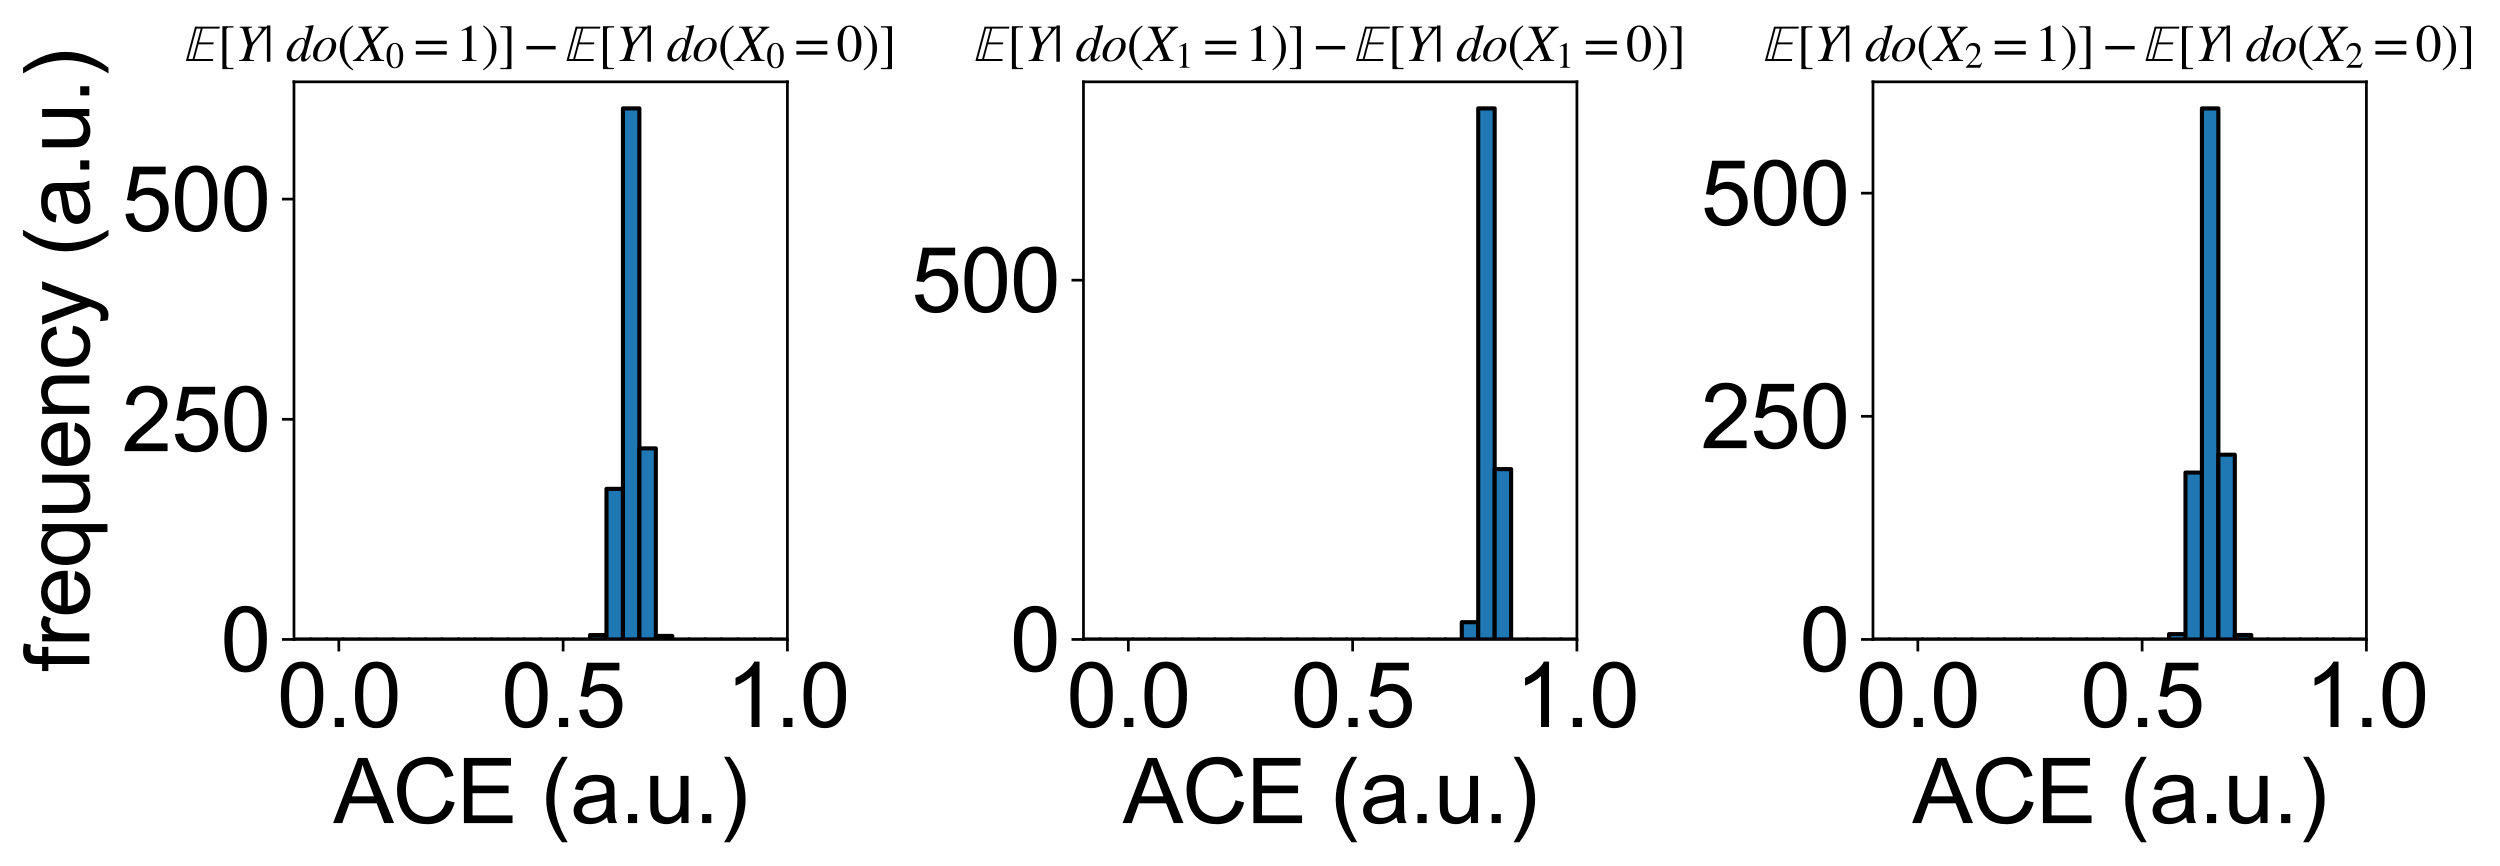 <?xml version="1.0" encoding="utf-8" standalone="no"?>
<!DOCTYPE svg PUBLIC "-//W3C//DTD SVG 1.1//EN"
  "http://www.w3.org/Graphics/SVG/1.1/DTD/svg11.dtd">
<svg xmlns:xlink="http://www.w3.org/1999/xlink" width="731.148pt" height="253.394pt" viewBox="0 0 731.148 253.394" xmlns="http://www.w3.org/2000/svg" version="1.1">
 <defs>
  <style type="text/css">*{stroke-linejoin: round; stroke-linecap: butt}</style>
 </defs>
 <g id="figure_1">
  <g id="patch_1">
   <path d="M 0 253.394 
L 731.148 253.394 
L 731.148 0 
L 0 0 
z
" style="fill: #ffffff"/>
  </g>
  <g id="axes_1">
   <g id="patch_2">
    <path d="M 85.975 187.017 
L 230.285 187.017 
L 230.285 23.937 
L 85.975 23.937 
z
" style="fill: #ffffff"/>
   </g>
   <g id="patch_3">
    <path d="M 85.975 187.017 
L 90.785 187.017 
L 90.785 187.017 
L 85.975 187.017 
z
" clip-path="url(#pdee752e049)" style="fill: #1f77b4; stroke: #000000; stroke-width: 1.2; stroke-linejoin: miter"/>
   </g>
   <g id="patch_4">
    <path d="M 90.785 187.017 
L 95.595 187.017 
L 95.595 187.017 
L 90.785 187.017 
z
" clip-path="url(#pdee752e049)" style="fill: #1f77b4; stroke: #000000; stroke-width: 1.2; stroke-linejoin: miter"/>
   </g>
   <g id="patch_5">
    <path d="M 95.595 187.017 
L 100.406 187.017 
L 100.406 187.017 
L 95.595 187.017 
z
" clip-path="url(#pdee752e049)" style="fill: #1f77b4; stroke: #000000; stroke-width: 1.2; stroke-linejoin: miter"/>
   </g>
   <g id="patch_6">
    <path d="M 100.406 187.017 
L 105.216 187.017 
L 105.216 187.017 
L 100.406 187.017 
z
" clip-path="url(#pdee752e049)" style="fill: #1f77b4; stroke: #000000; stroke-width: 1.2; stroke-linejoin: miter"/>
   </g>
   <g id="patch_7">
    <path d="M 105.216 187.017 
L 110.026 187.017 
L 110.026 187.017 
L 105.216 187.017 
z
" clip-path="url(#pdee752e049)" style="fill: #1f77b4; stroke: #000000; stroke-width: 1.2; stroke-linejoin: miter"/>
   </g>
   <g id="patch_8">
    <path d="M 110.026 187.017 
L 114.837 187.017 
L 114.837 187.017 
L 110.026 187.017 
z
" clip-path="url(#pdee752e049)" style="fill: #1f77b4; stroke: #000000; stroke-width: 1.2; stroke-linejoin: miter"/>
   </g>
   <g id="patch_9">
    <path d="M 114.837 187.017 
L 119.647 187.017 
L 119.647 187.017 
L 114.837 187.017 
z
" clip-path="url(#pdee752e049)" style="fill: #1f77b4; stroke: #000000; stroke-width: 1.2; stroke-linejoin: miter"/>
   </g>
   <g id="patch_10">
    <path d="M 119.647 187.017 
L 124.457 187.017 
L 124.457 187.017 
L 119.647 187.017 
z
" clip-path="url(#pdee752e049)" style="fill: #1f77b4; stroke: #000000; stroke-width: 1.2; stroke-linejoin: miter"/>
   </g>
   <g id="patch_11">
    <path d="M 124.457 187.017 
L 129.268 187.017 
L 129.268 187.017 
L 124.457 187.017 
z
" clip-path="url(#pdee752e049)" style="fill: #1f77b4; stroke: #000000; stroke-width: 1.2; stroke-linejoin: miter"/>
   </g>
   <g id="patch_12">
    <path d="M 129.268 187.017 
L 134.078 187.017 
L 134.078 187.017 
L 129.268 187.017 
z
" clip-path="url(#pdee752e049)" style="fill: #1f77b4; stroke: #000000; stroke-width: 1.2; stroke-linejoin: miter"/>
   </g>
   <g id="patch_13">
    <path d="M 134.078 187.017 
L 138.888 187.017 
L 138.888 187.017 
L 134.078 187.017 
z
" clip-path="url(#pdee752e049)" style="fill: #1f77b4; stroke: #000000; stroke-width: 1.2; stroke-linejoin: miter"/>
   </g>
   <g id="patch_14">
    <path d="M 138.888 187.017 
L 143.699 187.017 
L 143.699 187.017 
L 138.888 187.017 
z
" clip-path="url(#pdee752e049)" style="fill: #1f77b4; stroke: #000000; stroke-width: 1.2; stroke-linejoin: miter"/>
   </g>
   <g id="patch_15">
    <path d="M 143.699 187.017 
L 148.509 187.017 
L 148.509 187.017 
L 143.699 187.017 
z
" clip-path="url(#pdee752e049)" style="fill: #1f77b4; stroke: #000000; stroke-width: 1.2; stroke-linejoin: miter"/>
   </g>
   <g id="patch_16">
    <path d="M 148.509 187.017 
L 153.32 187.017 
L 153.32 187.017 
L 148.509 187.017 
z
" clip-path="url(#pdee752e049)" style="fill: #1f77b4; stroke: #000000; stroke-width: 1.2; stroke-linejoin: miter"/>
   </g>
   <g id="patch_17">
    <path d="M 153.32 187.017 
L 158.13 187.017 
L 158.13 187.017 
L 153.32 187.017 
z
" clip-path="url(#pdee752e049)" style="fill: #1f77b4; stroke: #000000; stroke-width: 1.2; stroke-linejoin: miter"/>
   </g>
   <g id="patch_18">
    <path d="M 158.13 187.017 
L 162.94 187.017 
L 162.94 187.017 
L 158.13 187.017 
z
" clip-path="url(#pdee752e049)" style="fill: #1f77b4; stroke: #000000; stroke-width: 1.2; stroke-linejoin: miter"/>
   </g>
   <g id="patch_19">
    <path d="M 162.94 187.017 
L 167.751 187.017 
L 167.751 187.017 
L 162.94 187.017 
z
" clip-path="url(#pdee752e049)" style="fill: #1f77b4; stroke: #000000; stroke-width: 1.2; stroke-linejoin: miter"/>
   </g>
   <g id="patch_20">
    <path d="M 167.751 187.017 
L 172.561 187.017 
L 172.561 187.017 
L 167.751 187.017 
z
" clip-path="url(#pdee752e049)" style="fill: #1f77b4; stroke: #000000; stroke-width: 1.2; stroke-linejoin: miter"/>
   </g>
   <g id="patch_21">
    <path d="M 172.561 187.017 
L 177.371 187.017 
L 177.371 185.729 
L 172.561 185.729 
z
" clip-path="url(#pdee752e049)" style="fill: #1f77b4; stroke: #000000; stroke-width: 1.2; stroke-linejoin: miter"/>
   </g>
   <g id="patch_22">
    <path d="M 177.371 187.017 
L 182.182 187.017 
L 182.182 142.972 
L 177.371 142.972 
z
" clip-path="url(#pdee752e049)" style="fill: #1f77b4; stroke: #000000; stroke-width: 1.2; stroke-linejoin: miter"/>
   </g>
   <g id="patch_23">
    <path d="M 182.182 187.017 
L 186.992 187.017 
L 186.992 31.702 
L 182.182 31.702 
z
" clip-path="url(#pdee752e049)" style="fill: #1f77b4; stroke: #000000; stroke-width: 1.2; stroke-linejoin: miter"/>
   </g>
   <g id="patch_24">
    <path d="M 186.992 187.017 
L 191.802 187.017 
L 191.802 131.124 
L 186.992 131.124 
z
" clip-path="url(#pdee752e049)" style="fill: #1f77b4; stroke: #000000; stroke-width: 1.2; stroke-linejoin: miter"/>
   </g>
   <g id="patch_25">
    <path d="M 191.802 187.017 
L 196.613 187.017 
L 196.613 185.986 
L 191.802 185.986 
z
" clip-path="url(#pdee752e049)" style="fill: #1f77b4; stroke: #000000; stroke-width: 1.2; stroke-linejoin: miter"/>
   </g>
   <g id="patch_26">
    <path d="M 196.613 187.017 
L 201.423 187.017 
L 201.423 187.017 
L 196.613 187.017 
z
" clip-path="url(#pdee752e049)" style="fill: #1f77b4; stroke: #000000; stroke-width: 1.2; stroke-linejoin: miter"/>
   </g>
   <g id="patch_27">
    <path d="M 201.423 187.017 
L 206.233 187.017 
L 206.233 187.017 
L 201.423 187.017 
z
" clip-path="url(#pdee752e049)" style="fill: #1f77b4; stroke: #000000; stroke-width: 1.2; stroke-linejoin: miter"/>
   </g>
   <g id="patch_28">
    <path d="M 206.233 187.017 
L 211.044 187.017 
L 211.044 187.017 
L 206.233 187.017 
z
" clip-path="url(#pdee752e049)" style="fill: #1f77b4; stroke: #000000; stroke-width: 1.2; stroke-linejoin: miter"/>
   </g>
   <g id="patch_29">
    <path d="M 211.044 187.017 
L 215.854 187.017 
L 215.854 187.017 
L 211.044 187.017 
z
" clip-path="url(#pdee752e049)" style="fill: #1f77b4; stroke: #000000; stroke-width: 1.2; stroke-linejoin: miter"/>
   </g>
   <g id="patch_30">
    <path d="M 215.854 187.017 
L 220.664 187.017 
L 220.664 187.017 
L 215.854 187.017 
z
" clip-path="url(#pdee752e049)" style="fill: #1f77b4; stroke: #000000; stroke-width: 1.2; stroke-linejoin: miter"/>
   </g>
   <g id="patch_31">
    <path d="M 220.664 187.017 
L 225.475 187.017 
L 225.475 187.017 
L 220.664 187.017 
z
" clip-path="url(#pdee752e049)" style="fill: #1f77b4; stroke: #000000; stroke-width: 1.2; stroke-linejoin: miter"/>
   </g>
   <g id="patch_32">
    <path d="M 225.475 187.017 
L 230.285 187.017 
L 230.285 187.017 
L 225.475 187.017 
z
" clip-path="url(#pdee752e049)" style="fill: #1f77b4; stroke: #000000; stroke-width: 1.2; stroke-linejoin: miter"/>
   </g>
   <g id="matplotlib.axis_1">
    <g id="xtick_1">
     <g id="line2d_1">
      <defs>
       <path id="mfb2fc14b79" d="M 0 0 
L 0 3.5 
" style="stroke: #000000; stroke-width: 0.8"/>
      </defs>
      <g>
       <use xlink:href="#mfb2fc14b79" x="99.094" y="187.017" style="stroke: #000000; stroke-width: 0.8"/>
      </g>
     </g>
     <g id="text_1">
      <!-- 0.0 -->
      <g transform="translate(81.024 212.627) scale(0.26 -0.26)">
       <defs>
        <path id="ArialMT-30" d="M 266 2259 
Q 266 3072 433 3567 
Q 600 4063 929 4331 
Q 1259 4600 1759 4600 
Q 2128 4600 2406 4451 
Q 2684 4303 2865 4023 
Q 3047 3744 3150 3342 
Q 3253 2941 3253 2259 
Q 3253 1453 3087 958 
Q 2922 463 2592 192 
Q 2263 -78 1759 -78 
Q 1097 -78 719 397 
Q 266 969 266 2259 
z
M 844 2259 
Q 844 1131 1108 757 
Q 1372 384 1759 384 
Q 2147 384 2411 759 
Q 2675 1134 2675 2259 
Q 2675 3391 2411 3762 
Q 2147 4134 1753 4134 
Q 1366 4134 1134 3806 
Q 844 3388 844 2259 
z
" transform="scale(0.016)"/>
        <path id="ArialMT-2e" d="M 581 0 
L 581 641 
L 1222 641 
L 1222 0 
L 581 0 
z
" transform="scale(0.016)"/>
       </defs>
       <use xlink:href="#ArialMT-30"/>
       <use xlink:href="#ArialMT-2e" x="55.615"/>
       <use xlink:href="#ArialMT-30" x="83.398"/>
      </g>
     </g>
    </g>
    <g id="xtick_2">
     <g id="line2d_2">
      <g>
       <use xlink:href="#mfb2fc14b79" x="164.689" y="187.017" style="stroke: #000000; stroke-width: 0.8"/>
      </g>
     </g>
     <g id="text_2">
      <!-- 0.5 -->
      <g transform="translate(146.619 212.627) scale(0.26 -0.26)">
       <defs>
        <path id="ArialMT-35" d="M 266 1200 
L 856 1250 
Q 922 819 1161 601 
Q 1400 384 1738 384 
Q 2144 384 2425 690 
Q 2706 997 2706 1503 
Q 2706 1984 2436 2262 
Q 2166 2541 1728 2541 
Q 1456 2541 1237 2417 
Q 1019 2294 894 2097 
L 366 2166 
L 809 4519 
L 3088 4519 
L 3088 3981 
L 1259 3981 
L 1013 2750 
Q 1425 3038 1878 3038 
Q 2478 3038 2890 2622 
Q 3303 2206 3303 1553 
Q 3303 931 2941 478 
Q 2500 -78 1738 -78 
Q 1113 -78 717 272 
Q 322 622 266 1200 
z
" transform="scale(0.016)"/>
       </defs>
       <use xlink:href="#ArialMT-30"/>
       <use xlink:href="#ArialMT-2e" x="55.615"/>
       <use xlink:href="#ArialMT-35" x="83.398"/>
      </g>
     </g>
    </g>
    <g id="xtick_3">
     <g id="line2d_3">
      <g>
       <use xlink:href="#mfb2fc14b79" x="230.285" y="187.017" style="stroke: #000000; stroke-width: 0.8"/>
      </g>
     </g>
     <g id="text_3">
      <!-- 1.0 -->
      <g transform="translate(212.215 212.627) scale(0.26 -0.26)">
       <defs>
        <path id="ArialMT-31" d="M 2384 0 
L 1822 0 
L 1822 3584 
Q 1619 3391 1289 3197 
Q 959 3003 697 2906 
L 697 3450 
Q 1169 3672 1522 3987 
Q 1875 4303 2022 4600 
L 2384 4600 
L 2384 0 
z
" transform="scale(0.016)"/>
       </defs>
       <use xlink:href="#ArialMT-31"/>
       <use xlink:href="#ArialMT-2e" x="55.615"/>
       <use xlink:href="#ArialMT-30" x="83.398"/>
      </g>
     </g>
    </g>
    <g id="text_4">
     <!-- ACE (a.u.) -->
     <g transform="translate(97.448 240.722) scale(0.26 -0.26)">
      <defs>
       <path id="ArialMT-41" d="M -9 0 
L 1750 4581 
L 2403 4581 
L 4278 0 
L 3588 0 
L 3053 1388 
L 1138 1388 
L 634 0 
L -9 0 
z
M 1313 1881 
L 2866 1881 
L 2388 3150 
Q 2169 3728 2063 4100 
Q 1975 3659 1816 3225 
L 1313 1881 
z
" transform="scale(0.016)"/>
       <path id="ArialMT-43" d="M 3763 1606 
L 4369 1453 
Q 4178 706 3683 314 
Q 3188 -78 2472 -78 
Q 1731 -78 1267 223 
Q 803 525 561 1097 
Q 319 1669 319 2325 
Q 319 3041 592 3573 
Q 866 4106 1370 4382 
Q 1875 4659 2481 4659 
Q 3169 4659 3637 4309 
Q 4106 3959 4291 3325 
L 3694 3184 
Q 3534 3684 3231 3912 
Q 2928 4141 2469 4141 
Q 1941 4141 1586 3887 
Q 1231 3634 1087 3207 
Q 944 2781 944 2328 
Q 944 1744 1114 1308 
Q 1284 872 1643 656 
Q 2003 441 2422 441 
Q 2931 441 3284 734 
Q 3638 1028 3763 1606 
z
" transform="scale(0.016)"/>
       <path id="ArialMT-45" d="M 506 0 
L 506 4581 
L 3819 4581 
L 3819 4041 
L 1113 4041 
L 1113 2638 
L 3647 2638 
L 3647 2100 
L 1113 2100 
L 1113 541 
L 3925 541 
L 3925 0 
L 506 0 
z
" transform="scale(0.016)"/>
       <path id="ArialMT-20" transform="scale(0.016)"/>
       <path id="ArialMT-28" d="M 1497 -1347 
Q 1031 -759 709 28 
Q 388 816 388 1659 
Q 388 2403 628 3084 
Q 909 3875 1497 4659 
L 1900 4659 
Q 1522 4009 1400 3731 
Q 1209 3300 1100 2831 
Q 966 2247 966 1656 
Q 966 153 1900 -1347 
L 1497 -1347 
z
" transform="scale(0.016)"/>
       <path id="ArialMT-61" d="M 2588 409 
Q 2275 144 1986 34 
Q 1697 -75 1366 -75 
Q 819 -75 525 192 
Q 231 459 231 875 
Q 231 1119 342 1320 
Q 453 1522 633 1644 
Q 813 1766 1038 1828 
Q 1203 1872 1538 1913 
Q 2219 1994 2541 2106 
Q 2544 2222 2544 2253 
Q 2544 2597 2384 2738 
Q 2169 2928 1744 2928 
Q 1347 2928 1158 2789 
Q 969 2650 878 2297 
L 328 2372 
Q 403 2725 575 2942 
Q 747 3159 1072 3276 
Q 1397 3394 1825 3394 
Q 2250 3394 2515 3294 
Q 2781 3194 2906 3042 
Q 3031 2891 3081 2659 
Q 3109 2516 3109 2141 
L 3109 1391 
Q 3109 606 3145 398 
Q 3181 191 3288 0 
L 2700 0 
Q 2613 175 2588 409 
z
M 2541 1666 
Q 2234 1541 1622 1453 
Q 1275 1403 1131 1340 
Q 988 1278 909 1158 
Q 831 1038 831 891 
Q 831 666 1001 516 
Q 1172 366 1500 366 
Q 1825 366 2078 508 
Q 2331 650 2450 897 
Q 2541 1088 2541 1459 
L 2541 1666 
z
" transform="scale(0.016)"/>
       <path id="ArialMT-75" d="M 2597 0 
L 2597 488 
Q 2209 -75 1544 -75 
Q 1250 -75 995 37 
Q 741 150 617 320 
Q 494 491 444 738 
Q 409 903 409 1263 
L 409 3319 
L 972 3319 
L 972 1478 
Q 972 1038 1006 884 
Q 1059 663 1231 536 
Q 1403 409 1656 409 
Q 1909 409 2131 539 
Q 2353 669 2445 892 
Q 2538 1116 2538 1541 
L 2538 3319 
L 3100 3319 
L 3100 0 
L 2597 0 
z
" transform="scale(0.016)"/>
       <path id="ArialMT-29" d="M 791 -1347 
L 388 -1347 
Q 1322 153 1322 1656 
Q 1322 2244 1188 2822 
Q 1081 3291 891 3722 
Q 769 4003 388 4659 
L 791 4659 
Q 1378 3875 1659 3084 
Q 1900 2403 1900 1659 
Q 1900 816 1576 28 
Q 1253 -759 791 -1347 
z
" transform="scale(0.016)"/>
      </defs>
      <use xlink:href="#ArialMT-41"/>
      <use xlink:href="#ArialMT-43" x="66.699"/>
      <use xlink:href="#ArialMT-45" x="138.916"/>
      <use xlink:href="#ArialMT-20" x="205.615"/>
      <use xlink:href="#ArialMT-28" x="233.398"/>
      <use xlink:href="#ArialMT-61" x="266.699"/>
      <use xlink:href="#ArialMT-2e" x="322.314"/>
      <use xlink:href="#ArialMT-75" x="350.098"/>
      <use xlink:href="#ArialMT-2e" x="405.713"/>
      <use xlink:href="#ArialMT-29" x="433.496"/>
     </g>
    </g>
   </g>
   <g id="matplotlib.axis_2">
    <g id="ytick_1">
     <g id="line2d_4">
      <defs>
       <path id="m60d14870f1" d="M 0 0 
L -3.5 0 
" style="stroke: #000000; stroke-width: 0.8"/>
      </defs>
      <g>
       <use xlink:href="#m60d14870f1" x="85.975" y="187.017" style="stroke: #000000; stroke-width: 0.8"/>
      </g>
     </g>
     <g id="text_5">
      <!-- 0 -->
      <g transform="translate(64.516 196.322) scale(0.26 -0.26)">
       <use xlink:href="#ArialMT-30"/>
      </g>
     </g>
    </g>
    <g id="ytick_2">
     <g id="line2d_5">
      <g>
       <use xlink:href="#m60d14870f1" x="85.975" y="122.624" style="stroke: #000000; stroke-width: 0.8"/>
      </g>
     </g>
     <g id="text_6">
      <!-- 250 -->
      <g transform="translate(35.599 131.93) scale(0.26 -0.26)">
       <defs>
        <path id="ArialMT-32" d="M 3222 541 
L 3222 0 
L 194 0 
Q 188 203 259 391 
Q 375 700 629 1000 
Q 884 1300 1366 1694 
Q 2113 2306 2375 2664 
Q 2638 3022 2638 3341 
Q 2638 3675 2398 3904 
Q 2159 4134 1775 4134 
Q 1369 4134 1125 3890 
Q 881 3647 878 3216 
L 300 3275 
Q 359 3922 746 4261 
Q 1134 4600 1788 4600 
Q 2447 4600 2831 4234 
Q 3216 3869 3216 3328 
Q 3216 3053 3103 2787 
Q 2991 2522 2730 2228 
Q 2469 1934 1863 1422 
Q 1356 997 1212 845 
Q 1069 694 975 541 
L 3222 541 
z
" transform="scale(0.016)"/>
       </defs>
       <use xlink:href="#ArialMT-32"/>
       <use xlink:href="#ArialMT-35" x="55.615"/>
       <use xlink:href="#ArialMT-30" x="111.23"/>
      </g>
     </g>
    </g>
    <g id="ytick_3">
     <g id="line2d_6">
      <g>
       <use xlink:href="#m60d14870f1" x="85.975" y="58.232" style="stroke: #000000; stroke-width: 0.8"/>
      </g>
     </g>
     <g id="text_7">
      <!-- 500 -->
      <g transform="translate(35.599 67.537) scale(0.26 -0.26)">
       <use xlink:href="#ArialMT-35"/>
       <use xlink:href="#ArialMT-30" x="55.615"/>
       <use xlink:href="#ArialMT-30" x="111.23"/>
      </g>
     </g>
    </g>
    <g id="text_8">
     <!-- frequency (a.u.) -->
     <g transform="translate(26.127 196.513) rotate(-90) scale(0.26 -0.26)">
      <defs>
       <path id="ArialMT-66" d="M 556 0 
L 556 2881 
L 59 2881 
L 59 3319 
L 556 3319 
L 556 3672 
Q 556 4006 616 4169 
Q 697 4388 901 4523 
Q 1106 4659 1475 4659 
Q 1713 4659 2000 4603 
L 1916 4113 
Q 1741 4144 1584 4144 
Q 1328 4144 1222 4034 
Q 1116 3925 1116 3625 
L 1116 3319 
L 1763 3319 
L 1763 2881 
L 1116 2881 
L 1116 0 
L 556 0 
z
" transform="scale(0.016)"/>
       <path id="ArialMT-72" d="M 416 0 
L 416 3319 
L 922 3319 
L 922 2816 
Q 1116 3169 1280 3281 
Q 1444 3394 1641 3394 
Q 1925 3394 2219 3213 
L 2025 2691 
Q 1819 2813 1613 2813 
Q 1428 2813 1281 2702 
Q 1134 2591 1072 2394 
Q 978 2094 978 1738 
L 978 0 
L 416 0 
z
" transform="scale(0.016)"/>
       <path id="ArialMT-65" d="M 2694 1069 
L 3275 997 
Q 3138 488 2766 206 
Q 2394 -75 1816 -75 
Q 1088 -75 661 373 
Q 234 822 234 1631 
Q 234 2469 665 2931 
Q 1097 3394 1784 3394 
Q 2450 3394 2872 2941 
Q 3294 2488 3294 1666 
Q 3294 1616 3291 1516 
L 816 1516 
Q 847 969 1125 678 
Q 1403 388 1819 388 
Q 2128 388 2347 550 
Q 2566 713 2694 1069 
z
M 847 1978 
L 2700 1978 
Q 2663 2397 2488 2606 
Q 2219 2931 1791 2931 
Q 1403 2931 1139 2672 
Q 875 2413 847 1978 
z
" transform="scale(0.016)"/>
       <path id="ArialMT-71" d="M 2538 -1272 
L 2538 353 
Q 2406 169 2170 47 
Q 1934 -75 1669 -75 
Q 1078 -75 651 397 
Q 225 869 225 1691 
Q 225 2191 398 2587 
Q 572 2984 901 3189 
Q 1231 3394 1625 3394 
Q 2241 3394 2594 2875 
L 2594 3319 
L 3100 3319 
L 3100 -1272 
L 2538 -1272 
z
M 803 1669 
Q 803 1028 1072 708 
Q 1341 388 1716 388 
Q 2075 388 2334 692 
Q 2594 997 2594 1619 
Q 2594 2281 2320 2615 
Q 2047 2950 1678 2950 
Q 1313 2950 1058 2639 
Q 803 2328 803 1669 
z
" transform="scale(0.016)"/>
       <path id="ArialMT-6e" d="M 422 0 
L 422 3319 
L 928 3319 
L 928 2847 
Q 1294 3394 1984 3394 
Q 2284 3394 2536 3286 
Q 2788 3178 2913 3003 
Q 3038 2828 3088 2588 
Q 3119 2431 3119 2041 
L 3119 0 
L 2556 0 
L 2556 2019 
Q 2556 2363 2490 2533 
Q 2425 2703 2258 2804 
Q 2091 2906 1866 2906 
Q 1506 2906 1245 2678 
Q 984 2450 984 1813 
L 984 0 
L 422 0 
z
" transform="scale(0.016)"/>
       <path id="ArialMT-63" d="M 2588 1216 
L 3141 1144 
Q 3050 572 2676 248 
Q 2303 -75 1759 -75 
Q 1078 -75 664 370 
Q 250 816 250 1647 
Q 250 2184 428 2587 
Q 606 2991 970 3192 
Q 1334 3394 1763 3394 
Q 2303 3394 2647 3120 
Q 2991 2847 3088 2344 
L 2541 2259 
Q 2463 2594 2264 2762 
Q 2066 2931 1784 2931 
Q 1359 2931 1093 2626 
Q 828 2322 828 1663 
Q 828 994 1084 691 
Q 1341 388 1753 388 
Q 2084 388 2306 591 
Q 2528 794 2588 1216 
z
" transform="scale(0.016)"/>
       <path id="ArialMT-79" d="M 397 -1278 
L 334 -750 
Q 519 -800 656 -800 
Q 844 -800 956 -737 
Q 1069 -675 1141 -563 
Q 1194 -478 1313 -144 
Q 1328 -97 1363 -6 
L 103 3319 
L 709 3319 
L 1400 1397 
Q 1534 1031 1641 628 
Q 1738 1016 1872 1384 
L 2581 3319 
L 3144 3319 
L 1881 -56 
Q 1678 -603 1566 -809 
Q 1416 -1088 1222 -1217 
Q 1028 -1347 759 -1347 
Q 597 -1347 397 -1278 
z
" transform="scale(0.016)"/>
      </defs>
      <use xlink:href="#ArialMT-66"/>
      <use xlink:href="#ArialMT-72" x="27.783"/>
      <use xlink:href="#ArialMT-65" x="61.084"/>
      <use xlink:href="#ArialMT-71" x="116.699"/>
      <use xlink:href="#ArialMT-75" x="172.314"/>
      <use xlink:href="#ArialMT-65" x="227.93"/>
      <use xlink:href="#ArialMT-6e" x="283.545"/>
      <use xlink:href="#ArialMT-63" x="339.16"/>
      <use xlink:href="#ArialMT-79" x="389.16"/>
      <use xlink:href="#ArialMT-20" x="439.16"/>
      <use xlink:href="#ArialMT-28" x="466.943"/>
      <use xlink:href="#ArialMT-61" x="500.244"/>
      <use xlink:href="#ArialMT-2e" x="555.859"/>
      <use xlink:href="#ArialMT-75" x="583.643"/>
      <use xlink:href="#ArialMT-2e" x="639.258"/>
      <use xlink:href="#ArialMT-29" x="667.041"/>
     </g>
    </g>
   </g>
   <g id="patch_33">
    <path d="M 85.975 187.017 
L 85.975 23.937 
" style="fill: none; stroke: #000000; stroke-width: 0.8; stroke-linejoin: miter; stroke-linecap: square"/>
   </g>
   <g id="patch_34">
    <path d="M 230.285 187.017 
L 230.285 23.937 
" style="fill: none; stroke: #000000; stroke-width: 0.8; stroke-linejoin: miter; stroke-linecap: square"/>
   </g>
   <g id="patch_35">
    <path d="M 85.975 187.017 
L 230.285 187.017 
" style="fill: none; stroke: #000000; stroke-width: 0.8; stroke-linejoin: miter; stroke-linecap: square"/>
   </g>
   <g id="patch_36">
    <path d="M 85.975 23.937 
L 230.285 23.937 
" style="fill: none; stroke: #000000; stroke-width: 0.8; stroke-linejoin: miter; stroke-linecap: square"/>
   </g>
   <g id="text_9">
    <!-- $\mathbb{E}[Y|~do(X_{0}=1)]-\mathbb{E}[Y|~do(X_{0}=0)]$ -->
    <g transform="translate(54.105 17.937) scale(0.15 -0.15)">
     <defs>
      <path id="STIXNonUnicode-Italic-e156" d="M 4250 4179 
L 4192 3942 
L 2150 3942 
L 1709 2266 
L 3514 2266 
L 3443 2029 
L 1645 2029 
L 1165 237 
L 3443 237 
L 3392 0 
L 109 0 
L 1229 4179 
L 4250 4179 
z
M 1914 3942 
L 1414 3942 
L 416 237 
L 928 237 
L 1914 3942 
z
" transform="scale(0.016)"/>
      <path id="STIXGeneral-Regular-5b" d="M 1914 -998 
L 563 -998 
L 563 4237 
L 1914 4237 
L 1914 4077 
L 1382 4077 
Q 1216 4077 1133 4006 
Q 1050 3936 1050 3770 
L 1050 -493 
Q 1050 -838 1382 -838 
L 1914 -838 
L 1914 -998 
z
" transform="scale(0.016)"/>
      <path id="STIXGeneral-Italic-59" d="M 4051 4179 
L 4051 4077 
Q 3917 4032 3846 3965 
Q 3776 3898 3603 3686 
L 2202 1958 
L 1971 1171 
Q 1779 512 1779 358 
Q 1779 237 1852 185 
Q 1926 134 2118 122 
L 2349 102 
L 2349 0 
L 499 0 
L 499 102 
Q 826 122 963 221 
Q 1101 320 1184 621 
L 1562 1933 
L 1075 3642 
Q 1005 3898 925 3968 
Q 845 4038 582 4077 
L 582 4179 
L 2112 4179 
L 2112 4077 
Q 1830 4051 1740 4003 
Q 1651 3955 1651 3846 
Q 1651 3738 1882 2925 
L 2080 2221 
L 2330 2515 
Q 3283 3642 3283 3878 
Q 3283 4032 3027 4058 
L 2842 4077 
L 2842 4179 
L 4051 4179 
z
" transform="scale(0.016)"/>
      <path id="STIXGeneral-Regular-7c" d="M 851 -90 
L 429 -90 
L 429 4326 
L 851 4326 
L 851 -90 
z
" transform="scale(0.016)"/>
      <path id="STIXGeneral-Italic-64" d="M 3334 4371 
L 3373 4333 
L 3123 3360 
L 2739 1958 
Q 2323 429 2323 384 
Q 2323 256 2438 256 
Q 2522 256 2614 336 
Q 2707 416 2963 710 
L 3040 646 
Q 2547 -83 2099 -83 
Q 1978 -83 1907 -6 
Q 1837 70 1837 205 
Q 1837 397 1920 774 
Q 1645 307 1379 118 
Q 1114 -70 781 -70 
Q 461 -70 278 125 
Q 96 320 96 678 
Q 96 1440 713 2131 
Q 1331 2822 1965 2822 
Q 2163 2822 2256 2732 
Q 2349 2643 2381 2451 
L 2387 2451 
L 2675 3494 
Q 2765 3808 2765 3949 
Q 2765 4051 2694 4076 
Q 2624 4102 2355 4115 
L 2355 4224 
Q 2848 4269 3334 4371 
z
M 2278 2310 
Q 2278 2477 2185 2576 
Q 2093 2675 1978 2675 
Q 1677 2675 1395 2381 
Q 1075 2042 864 1571 
Q 653 1101 653 704 
Q 653 486 752 361 
Q 851 237 1024 237 
Q 1312 237 1606 550 
Q 1901 864 2089 1350 
Q 2278 1837 2278 2310 
z
" transform="scale(0.016)"/>
      <path id="STIXGeneral-Italic-6f" d="M 2995 1926 
Q 2995 1562 2812 1168 
Q 2630 774 2317 461 
Q 1786 -70 1114 -70 
Q 666 -70 419 163 
Q 173 397 173 819 
Q 173 1350 496 1856 
Q 819 2362 1325 2630 
Q 1683 2822 2093 2822 
Q 2490 2822 2742 2582 
Q 2995 2342 2995 1926 
z
M 2458 2086 
Q 2458 2374 2336 2531 
Q 2214 2688 2003 2688 
Q 1574 2688 1184 2106 
Q 710 1382 710 646 
Q 710 365 844 214 
Q 979 64 1210 64 
Q 1600 64 1984 595 
Q 2202 890 2330 1302 
Q 2458 1715 2458 2086 
z
" transform="scale(0.016)"/>
      <path id="STIXGeneral-Regular-28" d="M 1946 -1030 
L 1869 -1133 
Q 1126 -710 716 32 
Q 307 774 307 1613 
Q 307 3386 1888 4326 
L 1946 4224 
Q 1293 3667 1075 3126 
Q 858 2586 858 1632 
Q 858 685 1082 96 
Q 1306 -493 1946 -1030 
z
" transform="scale(0.016)"/>
      <path id="STIXGeneral-Italic-58" d="M 4192 4179 
L 4192 4077 
Q 3981 4006 3805 3875 
Q 3629 3744 3392 3469 
L 2310 2227 
L 2957 595 
Q 3072 307 3187 224 
Q 3302 141 3629 102 
L 3629 0 
L 1894 0 
L 1894 102 
Q 2170 109 2278 163 
Q 2387 218 2387 339 
Q 2387 442 2298 666 
L 1869 1722 
L 902 621 
Q 755 454 755 314 
Q 755 102 1178 102 
L 1178 0 
L -186 0 
L -186 102 
Q 70 147 300 361 
Q 531 576 1222 1382 
L 1754 2003 
L 1094 3635 
Q 998 3872 880 3961 
Q 762 4051 486 4077 
L 486 4179 
L 2170 4179 
L 2170 4077 
Q 1907 4045 1811 3990 
Q 1715 3936 1715 3814 
Q 1715 3706 1818 3456 
L 2195 2515 
L 3123 3584 
Q 3258 3738 3258 3859 
Q 3258 4058 2867 4077 
L 2867 4179 
L 4192 4179 
z
" transform="scale(0.016)"/>
      <path id="STIXGeneral-Regular-30" d="M 3046 2112 
Q 3046 1683 2963 1302 
Q 2880 922 2717 602 
Q 2554 282 2266 96 
Q 1978 -90 1600 -90 
Q 1210 -90 915 108 
Q 621 307 461 640 
Q 301 973 227 1350 
Q 154 1728 154 2150 
Q 154 2746 301 3222 
Q 448 3699 790 4012 
Q 1133 4326 1626 4326 
Q 2253 4326 2649 3712 
Q 3046 3098 3046 2112 
z
M 2432 2080 
Q 2432 3091 2217 3625 
Q 2003 4160 1587 4160 
Q 1190 4160 979 3622 
Q 768 3085 768 2106 
Q 768 1120 979 598 
Q 1190 77 1600 77 
Q 2003 77 2217 598 
Q 2432 1120 2432 2080 
z
" transform="scale(0.016)"/>
      <path id="STIXGeneral-Regular-3d" d="M 4077 2048 
L 307 2048 
L 307 2470 
L 4077 2470 
L 4077 2048 
z
M 4077 768 
L 307 768 
L 307 1190 
L 4077 1190 
L 4077 768 
z
" transform="scale(0.016)"/>
      <path id="STIXGeneral-Regular-31" d="M 2522 0 
L 755 0 
L 755 96 
Q 1107 115 1235 227 
Q 1363 339 1363 608 
L 1363 3482 
Q 1363 3795 1171 3795 
Q 1082 3795 883 3718 
L 710 3654 
L 710 3744 
L 1856 4326 
L 1914 4307 
L 1914 486 
Q 1914 275 2042 185 
Q 2170 96 2522 96 
L 2522 0 
z
" transform="scale(0.016)"/>
      <path id="STIXGeneral-Regular-29" d="M 186 4224 
L 262 4326 
Q 992 3891 1408 3148 
Q 1824 2406 1824 1581 
Q 1824 -166 243 -1133 
L 186 -1030 
Q 845 -486 1059 54 
Q 1274 595 1274 1562 
Q 1274 2534 1059 3120 
Q 845 3706 186 4224 
z
" transform="scale(0.016)"/>
      <path id="STIXGeneral-Regular-5d" d="M 1568 -998 
L 218 -998 
L 218 -838 
L 781 -838 
Q 947 -838 1014 -768 
Q 1082 -698 1082 -544 
L 1082 3731 
Q 1082 4077 755 4077 
L 218 4077 
L 218 4237 
L 1568 4237 
L 1568 -998 
z
" transform="scale(0.016)"/>
      <path id="STIXGeneral-Regular-2212" d="M 3974 1408 
L 410 1408 
L 410 1830 
L 3974 1830 
L 3974 1408 
z
" transform="scale(0.016)"/>
     </defs>
     <use xlink:href="#STIXNonUnicode-Italic-e156" transform="translate(0 0.703)"/>
     <use xlink:href="#STIXGeneral-Regular-5b" transform="translate(63.9 0.703)"/>
     <use xlink:href="#STIXGeneral-Italic-59" transform="translate(97.2 0.703)"/>
     <use xlink:href="#STIXGeneral-Regular-7c" transform="translate(152.8 0.703)"/>
     <use xlink:href="#STIXGeneral-Italic-64" transform="translate(196.866 0.703)"/>
     <use xlink:href="#STIXGeneral-Italic-6f" transform="translate(246.866 0.703)"/>
     <use xlink:href="#STIXGeneral-Regular-28" transform="translate(296.866 0.703)"/>
     <use xlink:href="#STIXGeneral-Italic-58" transform="translate(330.166 0.703)"/>
     <use xlink:href="#STIXGeneral-Regular-30" transform="translate(391.266 -12.525) scale(0.7)"/>
     <use xlink:href="#STIXGeneral-Regular-3d" transform="translate(445.116 0.703)"/>
     <use xlink:href="#STIXGeneral-Regular-31" transform="translate(528.056 0.703)"/>
     <use xlink:href="#STIXGeneral-Regular-29" transform="translate(578.056 0.703)"/>
     <use xlink:href="#STIXGeneral-Regular-5d" transform="translate(611.356 0.703)"/>
     <use xlink:href="#STIXGeneral-Regular-2212" transform="translate(659.096 0.703)"/>
     <use xlink:href="#STIXNonUnicode-Italic-e156" transform="translate(742.036 0.703)"/>
     <use xlink:href="#STIXGeneral-Regular-5b" transform="translate(805.936 0.703)"/>
     <use xlink:href="#STIXGeneral-Italic-59" transform="translate(839.236 0.703)"/>
     <use xlink:href="#STIXGeneral-Regular-7c" transform="translate(894.836 0.703)"/>
     <use xlink:href="#STIXGeneral-Italic-64" transform="translate(938.902 0.703)"/>
     <use xlink:href="#STIXGeneral-Italic-6f" transform="translate(988.902 0.703)"/>
     <use xlink:href="#STIXGeneral-Regular-28" transform="translate(1038.902 0.703)"/>
     <use xlink:href="#STIXGeneral-Italic-58" transform="translate(1072.202 0.703)"/>
     <use xlink:href="#STIXGeneral-Regular-30" transform="translate(1133.302 -12.525) scale(0.7)"/>
     <use xlink:href="#STIXGeneral-Regular-3d" transform="translate(1187.151 0.703)"/>
     <use xlink:href="#STIXGeneral-Regular-30" transform="translate(1270.091 0.703)"/>
     <use xlink:href="#STIXGeneral-Regular-29" transform="translate(1320.091 0.703)"/>
     <use xlink:href="#STIXGeneral-Regular-5d" transform="translate(1353.391 0.703)"/>
    </g>
   </g>
  </g>
  <g id="axes_2">
   <g id="patch_37">
    <path d="M 316.871 187.017 
L 461.182 187.017 
L 461.182 23.937 
L 316.871 23.937 
z
" style="fill: #ffffff"/>
   </g>
   <g id="patch_38">
    <path d="M 316.871 187.017 
L 321.682 187.017 
L 321.682 187.017 
L 316.871 187.017 
z
" clip-path="url(#p9373158f35)" style="fill: #1f77b4; stroke: #000000; stroke-width: 1.2; stroke-linejoin: miter"/>
   </g>
   <g id="patch_39">
    <path d="M 321.682 187.017 
L 326.492 187.017 
L 326.492 187.017 
L 321.682 187.017 
z
" clip-path="url(#p9373158f35)" style="fill: #1f77b4; stroke: #000000; stroke-width: 1.2; stroke-linejoin: miter"/>
   </g>
   <g id="patch_40">
    <path d="M 326.492 187.017 
L 331.302 187.017 
L 331.302 187.017 
L 326.492 187.017 
z
" clip-path="url(#p9373158f35)" style="fill: #1f77b4; stroke: #000000; stroke-width: 1.2; stroke-linejoin: miter"/>
   </g>
   <g id="patch_41">
    <path d="M 331.302 187.017 
L 336.113 187.017 
L 336.113 187.017 
L 331.302 187.017 
z
" clip-path="url(#p9373158f35)" style="fill: #1f77b4; stroke: #000000; stroke-width: 1.2; stroke-linejoin: miter"/>
   </g>
   <g id="patch_42">
    <path d="M 336.113 187.017 
L 340.923 187.017 
L 340.923 187.017 
L 336.113 187.017 
z
" clip-path="url(#p9373158f35)" style="fill: #1f77b4; stroke: #000000; stroke-width: 1.2; stroke-linejoin: miter"/>
   </g>
   <g id="patch_43">
    <path d="M 340.923 187.017 
L 345.733 187.017 
L 345.733 187.017 
L 340.923 187.017 
z
" clip-path="url(#p9373158f35)" style="fill: #1f77b4; stroke: #000000; stroke-width: 1.2; stroke-linejoin: miter"/>
   </g>
   <g id="patch_44">
    <path d="M 345.733 187.017 
L 350.544 187.017 
L 350.544 187.017 
L 345.733 187.017 
z
" clip-path="url(#p9373158f35)" style="fill: #1f77b4; stroke: #000000; stroke-width: 1.2; stroke-linejoin: miter"/>
   </g>
   <g id="patch_45">
    <path d="M 350.544 187.017 
L 355.354 187.017 
L 355.354 187.017 
L 350.544 187.017 
z
" clip-path="url(#p9373158f35)" style="fill: #1f77b4; stroke: #000000; stroke-width: 1.2; stroke-linejoin: miter"/>
   </g>
   <g id="patch_46">
    <path d="M 355.354 187.017 
L 360.164 187.017 
L 360.164 187.017 
L 355.354 187.017 
z
" clip-path="url(#p9373158f35)" style="fill: #1f77b4; stroke: #000000; stroke-width: 1.2; stroke-linejoin: miter"/>
   </g>
   <g id="patch_47">
    <path d="M 360.164 187.017 
L 364.975 187.017 
L 364.975 187.017 
L 360.164 187.017 
z
" clip-path="url(#p9373158f35)" style="fill: #1f77b4; stroke: #000000; stroke-width: 1.2; stroke-linejoin: miter"/>
   </g>
   <g id="patch_48">
    <path d="M 364.975 187.017 
L 369.785 187.017 
L 369.785 187.017 
L 364.975 187.017 
z
" clip-path="url(#p9373158f35)" style="fill: #1f77b4; stroke: #000000; stroke-width: 1.2; stroke-linejoin: miter"/>
   </g>
   <g id="patch_49">
    <path d="M 369.785 187.017 
L 374.595 187.017 
L 374.595 187.017 
L 369.785 187.017 
z
" clip-path="url(#p9373158f35)" style="fill: #1f77b4; stroke: #000000; stroke-width: 1.2; stroke-linejoin: miter"/>
   </g>
   <g id="patch_50">
    <path d="M 374.595 187.017 
L 379.406 187.017 
L 379.406 187.017 
L 374.595 187.017 
z
" clip-path="url(#p9373158f35)" style="fill: #1f77b4; stroke: #000000; stroke-width: 1.2; stroke-linejoin: miter"/>
   </g>
   <g id="patch_51">
    <path d="M 379.406 187.017 
L 384.216 187.017 
L 384.216 187.017 
L 379.406 187.017 
z
" clip-path="url(#p9373158f35)" style="fill: #1f77b4; stroke: #000000; stroke-width: 1.2; stroke-linejoin: miter"/>
   </g>
   <g id="patch_52">
    <path d="M 384.216 187.017 
L 389.026 187.017 
L 389.026 187.017 
L 384.216 187.017 
z
" clip-path="url(#p9373158f35)" style="fill: #1f77b4; stroke: #000000; stroke-width: 1.2; stroke-linejoin: miter"/>
   </g>
   <g id="patch_53">
    <path d="M 389.026 187.017 
L 393.837 187.017 
L 393.837 187.017 
L 389.026 187.017 
z
" clip-path="url(#p9373158f35)" style="fill: #1f77b4; stroke: #000000; stroke-width: 1.2; stroke-linejoin: miter"/>
   </g>
   <g id="patch_54">
    <path d="M 393.837 187.017 
L 398.647 187.017 
L 398.647 187.017 
L 393.837 187.017 
z
" clip-path="url(#p9373158f35)" style="fill: #1f77b4; stroke: #000000; stroke-width: 1.2; stroke-linejoin: miter"/>
   </g>
   <g id="patch_55">
    <path d="M 398.647 187.017 
L 403.457 187.017 
L 403.457 187.017 
L 398.647 187.017 
z
" clip-path="url(#p9373158f35)" style="fill: #1f77b4; stroke: #000000; stroke-width: 1.2; stroke-linejoin: miter"/>
   </g>
   <g id="patch_56">
    <path d="M 403.457 187.017 
L 408.268 187.017 
L 408.268 187.017 
L 403.457 187.017 
z
" clip-path="url(#p9373158f35)" style="fill: #1f77b4; stroke: #000000; stroke-width: 1.2; stroke-linejoin: miter"/>
   </g>
   <g id="patch_57">
    <path d="M 408.268 187.017 
L 413.078 187.017 
L 413.078 187.017 
L 408.268 187.017 
z
" clip-path="url(#p9373158f35)" style="fill: #1f77b4; stroke: #000000; stroke-width: 1.2; stroke-linejoin: miter"/>
   </g>
   <g id="patch_58">
    <path d="M 413.078 187.017 
L 417.888 187.017 
L 417.888 187.017 
L 413.078 187.017 
z
" clip-path="url(#p9373158f35)" style="fill: #1f77b4; stroke: #000000; stroke-width: 1.2; stroke-linejoin: miter"/>
   </g>
   <g id="patch_59">
    <path d="M 417.888 187.017 
L 422.699 187.017 
L 422.699 187.017 
L 417.888 187.017 
z
" clip-path="url(#p9373158f35)" style="fill: #1f77b4; stroke: #000000; stroke-width: 1.2; stroke-linejoin: miter"/>
   </g>
   <g id="patch_60">
    <path d="M 422.699 187.017 
L 427.509 187.017 
L 427.509 187.017 
L 422.699 187.017 
z
" clip-path="url(#p9373158f35)" style="fill: #1f77b4; stroke: #000000; stroke-width: 1.2; stroke-linejoin: miter"/>
   </g>
   <g id="patch_61">
    <path d="M 427.509 187.017 
L 432.32 187.017 
L 432.32 181.973 
L 427.509 181.973 
z
" clip-path="url(#p9373158f35)" style="fill: #1f77b4; stroke: #000000; stroke-width: 1.2; stroke-linejoin: miter"/>
   </g>
   <g id="patch_62">
    <path d="M 432.32 187.017 
L 437.13 187.017 
L 437.13 31.702 
L 432.32 31.702 
z
" clip-path="url(#p9373158f35)" style="fill: #1f77b4; stroke: #000000; stroke-width: 1.2; stroke-linejoin: miter"/>
   </g>
   <g id="patch_63">
    <path d="M 437.13 187.017 
L 441.94 187.017 
L 441.94 137.207 
L 437.13 137.207 
z
" clip-path="url(#p9373158f35)" style="fill: #1f77b4; stroke: #000000; stroke-width: 1.2; stroke-linejoin: miter"/>
   </g>
   <g id="patch_64">
    <path d="M 441.94 187.017 
L 446.751 187.017 
L 446.751 187.017 
L 441.94 187.017 
z
" clip-path="url(#p9373158f35)" style="fill: #1f77b4; stroke: #000000; stroke-width: 1.2; stroke-linejoin: miter"/>
   </g>
   <g id="patch_65">
    <path d="M 446.751 187.017 
L 451.561 187.017 
L 451.561 187.017 
L 446.751 187.017 
z
" clip-path="url(#p9373158f35)" style="fill: #1f77b4; stroke: #000000; stroke-width: 1.2; stroke-linejoin: miter"/>
   </g>
   <g id="patch_66">
    <path d="M 451.561 187.017 
L 456.371 187.017 
L 456.371 187.017 
L 451.561 187.017 
z
" clip-path="url(#p9373158f35)" style="fill: #1f77b4; stroke: #000000; stroke-width: 1.2; stroke-linejoin: miter"/>
   </g>
   <g id="patch_67">
    <path d="M 456.371 187.017 
L 461.182 187.017 
L 461.182 187.017 
L 456.371 187.017 
z
" clip-path="url(#p9373158f35)" style="fill: #1f77b4; stroke: #000000; stroke-width: 1.2; stroke-linejoin: miter"/>
   </g>
   <g id="matplotlib.axis_3">
    <g id="xtick_4">
     <g id="line2d_7">
      <g>
       <use xlink:href="#mfb2fc14b79" x="329.99" y="187.017" style="stroke: #000000; stroke-width: 0.8"/>
      </g>
     </g>
     <g id="text_10">
      <!-- 0.0 -->
      <g transform="translate(311.92 212.627) scale(0.26 -0.26)">
       <use xlink:href="#ArialMT-30"/>
       <use xlink:href="#ArialMT-2e" x="55.615"/>
       <use xlink:href="#ArialMT-30" x="83.398"/>
      </g>
     </g>
    </g>
    <g id="xtick_5">
     <g id="line2d_8">
      <g>
       <use xlink:href="#mfb2fc14b79" x="395.586" y="187.017" style="stroke: #000000; stroke-width: 0.8"/>
      </g>
     </g>
     <g id="text_11">
      <!-- 0.5 -->
      <g transform="translate(377.516 212.627) scale(0.26 -0.26)">
       <use xlink:href="#ArialMT-30"/>
       <use xlink:href="#ArialMT-2e" x="55.615"/>
       <use xlink:href="#ArialMT-35" x="83.398"/>
      </g>
     </g>
    </g>
    <g id="xtick_6">
     <g id="line2d_9">
      <g>
       <use xlink:href="#mfb2fc14b79" x="461.182" y="187.017" style="stroke: #000000; stroke-width: 0.8"/>
      </g>
     </g>
     <g id="text_12">
      <!-- 1.0 -->
      <g transform="translate(443.112 212.627) scale(0.26 -0.26)">
       <use xlink:href="#ArialMT-31"/>
       <use xlink:href="#ArialMT-2e" x="55.615"/>
       <use xlink:href="#ArialMT-30" x="83.398"/>
      </g>
     </g>
    </g>
    <g id="text_13">
     <!-- ACE (a.u.) -->
     <g transform="translate(328.345 240.722) scale(0.26 -0.26)">
      <use xlink:href="#ArialMT-41"/>
      <use xlink:href="#ArialMT-43" x="66.699"/>
      <use xlink:href="#ArialMT-45" x="138.916"/>
      <use xlink:href="#ArialMT-20" x="205.615"/>
      <use xlink:href="#ArialMT-28" x="233.398"/>
      <use xlink:href="#ArialMT-61" x="266.699"/>
      <use xlink:href="#ArialMT-2e" x="322.314"/>
      <use xlink:href="#ArialMT-75" x="350.098"/>
      <use xlink:href="#ArialMT-2e" x="405.713"/>
      <use xlink:href="#ArialMT-29" x="433.496"/>
     </g>
    </g>
   </g>
   <g id="matplotlib.axis_4">
    <g id="ytick_4">
     <g id="line2d_10">
      <g>
       <use xlink:href="#m60d14870f1" x="316.871" y="187.017" style="stroke: #000000; stroke-width: 0.8"/>
      </g>
     </g>
     <g id="text_14">
      <!-- 0 -->
      <g transform="translate(295.413 196.322) scale(0.26 -0.26)">
       <use xlink:href="#ArialMT-30"/>
      </g>
     </g>
    </g>
    <g id="ytick_5">
     <g id="line2d_11">
      <g>
       <use xlink:href="#m60d14870f1" x="316.871" y="81.933" style="stroke: #000000; stroke-width: 0.8"/>
      </g>
     </g>
     <g id="text_15">
      <!-- 500 -->
      <g transform="translate(266.496 91.238) scale(0.26 -0.26)">
       <use xlink:href="#ArialMT-35"/>
       <use xlink:href="#ArialMT-30" x="55.615"/>
       <use xlink:href="#ArialMT-30" x="111.23"/>
      </g>
     </g>
    </g>
   </g>
   <g id="patch_68">
    <path d="M 316.871 187.017 
L 316.871 23.937 
" style="fill: none; stroke: #000000; stroke-width: 0.8; stroke-linejoin: miter; stroke-linecap: square"/>
   </g>
   <g id="patch_69">
    <path d="M 461.182 187.017 
L 461.182 23.937 
" style="fill: none; stroke: #000000; stroke-width: 0.8; stroke-linejoin: miter; stroke-linecap: square"/>
   </g>
   <g id="patch_70">
    <path d="M 316.871 187.017 
L 461.182 187.017 
" style="fill: none; stroke: #000000; stroke-width: 0.8; stroke-linejoin: miter; stroke-linecap: square"/>
   </g>
   <g id="patch_71">
    <path d="M 316.871 23.937 
L 461.182 23.937 
" style="fill: none; stroke: #000000; stroke-width: 0.8; stroke-linejoin: miter; stroke-linecap: square"/>
   </g>
   <g id="text_16">
    <!-- $\mathbb{E}[Y|~do(X_{1}=1)]-\mathbb{E}[Y|~do(X_{1}=0)]$ -->
    <g transform="translate(285.001 17.937) scale(0.15 -0.15)">
     <use xlink:href="#STIXNonUnicode-Italic-e156" transform="translate(0 0.703)"/>
     <use xlink:href="#STIXGeneral-Regular-5b" transform="translate(63.9 0.703)"/>
     <use xlink:href="#STIXGeneral-Italic-59" transform="translate(97.2 0.703)"/>
     <use xlink:href="#STIXGeneral-Regular-7c" transform="translate(152.8 0.703)"/>
     <use xlink:href="#STIXGeneral-Italic-64" transform="translate(196.866 0.703)"/>
     <use xlink:href="#STIXGeneral-Italic-6f" transform="translate(246.866 0.703)"/>
     <use xlink:href="#STIXGeneral-Regular-28" transform="translate(296.866 0.703)"/>
     <use xlink:href="#STIXGeneral-Italic-58" transform="translate(330.166 0.703)"/>
     <use xlink:href="#STIXGeneral-Regular-31" transform="translate(391.266 -12.525) scale(0.7)"/>
     <use xlink:href="#STIXGeneral-Regular-3d" transform="translate(445.116 0.703)"/>
     <use xlink:href="#STIXGeneral-Regular-31" transform="translate(528.056 0.703)"/>
     <use xlink:href="#STIXGeneral-Regular-29" transform="translate(578.056 0.703)"/>
     <use xlink:href="#STIXGeneral-Regular-5d" transform="translate(611.356 0.703)"/>
     <use xlink:href="#STIXGeneral-Regular-2212" transform="translate(659.096 0.703)"/>
     <use xlink:href="#STIXNonUnicode-Italic-e156" transform="translate(742.036 0.703)"/>
     <use xlink:href="#STIXGeneral-Regular-5b" transform="translate(805.936 0.703)"/>
     <use xlink:href="#STIXGeneral-Italic-59" transform="translate(839.236 0.703)"/>
     <use xlink:href="#STIXGeneral-Regular-7c" transform="translate(894.836 0.703)"/>
     <use xlink:href="#STIXGeneral-Italic-64" transform="translate(938.902 0.703)"/>
     <use xlink:href="#STIXGeneral-Italic-6f" transform="translate(988.902 0.703)"/>
     <use xlink:href="#STIXGeneral-Regular-28" transform="translate(1038.902 0.703)"/>
     <use xlink:href="#STIXGeneral-Italic-58" transform="translate(1072.202 0.703)"/>
     <use xlink:href="#STIXGeneral-Regular-31" transform="translate(1133.302 -12.525) scale(0.7)"/>
     <use xlink:href="#STIXGeneral-Regular-3d" transform="translate(1187.151 0.703)"/>
     <use xlink:href="#STIXGeneral-Regular-30" transform="translate(1270.091 0.703)"/>
     <use xlink:href="#STIXGeneral-Regular-29" transform="translate(1320.091 0.703)"/>
     <use xlink:href="#STIXGeneral-Regular-5d" transform="translate(1353.391 0.703)"/>
    </g>
   </g>
  </g>
  <g id="axes_3">
   <g id="patch_72">
    <path d="M 547.768 187.017 
L 692.078 187.017 
L 692.078 23.937 
L 547.768 23.937 
z
" style="fill: #ffffff"/>
   </g>
   <g id="patch_73">
    <path d="M 547.768 187.017 
L 552.578 187.017 
L 552.578 187.017 
L 547.768 187.017 
z
" clip-path="url(#pe326f5e0da)" style="fill: #1f77b4; stroke: #000000; stroke-width: 1.2; stroke-linejoin: miter"/>
   </g>
   <g id="patch_74">
    <path d="M 552.578 187.017 
L 557.388 187.017 
L 557.388 187.017 
L 552.578 187.017 
z
" clip-path="url(#pe326f5e0da)" style="fill: #1f77b4; stroke: #000000; stroke-width: 1.2; stroke-linejoin: miter"/>
   </g>
   <g id="patch_75">
    <path d="M 557.388 187.017 
L 562.199 187.017 
L 562.199 187.017 
L 557.388 187.017 
z
" clip-path="url(#pe326f5e0da)" style="fill: #1f77b4; stroke: #000000; stroke-width: 1.2; stroke-linejoin: miter"/>
   </g>
   <g id="patch_76">
    <path d="M 562.199 187.017 
L 567.009 187.017 
L 567.009 187.017 
L 562.199 187.017 
z
" clip-path="url(#pe326f5e0da)" style="fill: #1f77b4; stroke: #000000; stroke-width: 1.2; stroke-linejoin: miter"/>
   </g>
   <g id="patch_77">
    <path d="M 567.009 187.017 
L 571.82 187.017 
L 571.82 187.017 
L 567.009 187.017 
z
" clip-path="url(#pe326f5e0da)" style="fill: #1f77b4; stroke: #000000; stroke-width: 1.2; stroke-linejoin: miter"/>
   </g>
   <g id="patch_78">
    <path d="M 571.82 187.017 
L 576.63 187.017 
L 576.63 187.017 
L 571.82 187.017 
z
" clip-path="url(#pe326f5e0da)" style="fill: #1f77b4; stroke: #000000; stroke-width: 1.2; stroke-linejoin: miter"/>
   </g>
   <g id="patch_79">
    <path d="M 576.63 187.017 
L 581.44 187.017 
L 581.44 187.017 
L 576.63 187.017 
z
" clip-path="url(#pe326f5e0da)" style="fill: #1f77b4; stroke: #000000; stroke-width: 1.2; stroke-linejoin: miter"/>
   </g>
   <g id="patch_80">
    <path d="M 581.44 187.017 
L 586.251 187.017 
L 586.251 187.017 
L 581.44 187.017 
z
" clip-path="url(#pe326f5e0da)" style="fill: #1f77b4; stroke: #000000; stroke-width: 1.2; stroke-linejoin: miter"/>
   </g>
   <g id="patch_81">
    <path d="M 586.251 187.017 
L 591.061 187.017 
L 591.061 187.017 
L 586.251 187.017 
z
" clip-path="url(#pe326f5e0da)" style="fill: #1f77b4; stroke: #000000; stroke-width: 1.2; stroke-linejoin: miter"/>
   </g>
   <g id="patch_82">
    <path d="M 591.061 187.017 
L 595.871 187.017 
L 595.871 187.017 
L 591.061 187.017 
z
" clip-path="url(#pe326f5e0da)" style="fill: #1f77b4; stroke: #000000; stroke-width: 1.2; stroke-linejoin: miter"/>
   </g>
   <g id="patch_83">
    <path d="M 595.871 187.017 
L 600.682 187.017 
L 600.682 187.017 
L 595.871 187.017 
z
" clip-path="url(#pe326f5e0da)" style="fill: #1f77b4; stroke: #000000; stroke-width: 1.2; stroke-linejoin: miter"/>
   </g>
   <g id="patch_84">
    <path d="M 600.682 187.017 
L 605.492 187.017 
L 605.492 187.017 
L 600.682 187.017 
z
" clip-path="url(#pe326f5e0da)" style="fill: #1f77b4; stroke: #000000; stroke-width: 1.2; stroke-linejoin: miter"/>
   </g>
   <g id="patch_85">
    <path d="M 605.492 187.017 
L 610.302 187.017 
L 610.302 187.017 
L 605.492 187.017 
z
" clip-path="url(#pe326f5e0da)" style="fill: #1f77b4; stroke: #000000; stroke-width: 1.2; stroke-linejoin: miter"/>
   </g>
   <g id="patch_86">
    <path d="M 610.302 187.017 
L 615.113 187.017 
L 615.113 187.017 
L 610.302 187.017 
z
" clip-path="url(#pe326f5e0da)" style="fill: #1f77b4; stroke: #000000; stroke-width: 1.2; stroke-linejoin: miter"/>
   </g>
   <g id="patch_87">
    <path d="M 615.113 187.017 
L 619.923 187.017 
L 619.923 187.017 
L 615.113 187.017 
z
" clip-path="url(#pe326f5e0da)" style="fill: #1f77b4; stroke: #000000; stroke-width: 1.2; stroke-linejoin: miter"/>
   </g>
   <g id="patch_88">
    <path d="M 619.923 187.017 
L 624.733 187.017 
L 624.733 187.017 
L 619.923 187.017 
z
" clip-path="url(#pe326f5e0da)" style="fill: #1f77b4; stroke: #000000; stroke-width: 1.2; stroke-linejoin: miter"/>
   </g>
   <g id="patch_89">
    <path d="M 624.733 187.017 
L 629.544 187.017 
L 629.544 187.017 
L 624.733 187.017 
z
" clip-path="url(#pe326f5e0da)" style="fill: #1f77b4; stroke: #000000; stroke-width: 1.2; stroke-linejoin: miter"/>
   </g>
   <g id="patch_90">
    <path d="M 629.544 187.017 
L 634.354 187.017 
L 634.354 187.017 
L 629.544 187.017 
z
" clip-path="url(#pe326f5e0da)" style="fill: #1f77b4; stroke: #000000; stroke-width: 1.2; stroke-linejoin: miter"/>
   </g>
   <g id="patch_91">
    <path d="M 634.354 187.017 
L 639.164 187.017 
L 639.164 185.451 
L 634.354 185.451 
z
" clip-path="url(#pe326f5e0da)" style="fill: #1f77b4; stroke: #000000; stroke-width: 1.2; stroke-linejoin: miter"/>
   </g>
   <g id="patch_92">
    <path d="M 639.164 187.017 
L 643.975 187.017 
L 643.975 138.204 
L 639.164 138.204 
z
" clip-path="url(#pe326f5e0da)" style="fill: #1f77b4; stroke: #000000; stroke-width: 1.2; stroke-linejoin: miter"/>
   </g>
   <g id="patch_93">
    <path d="M 643.975 187.017 
L 648.785 187.017 
L 648.785 31.702 
L 643.975 31.702 
z
" clip-path="url(#pe326f5e0da)" style="fill: #1f77b4; stroke: #000000; stroke-width: 1.2; stroke-linejoin: miter"/>
   </g>
   <g id="patch_94">
    <path d="M 648.785 187.017 
L 653.595 187.017 
L 653.595 132.983 
L 648.785 132.983 
z
" clip-path="url(#pe326f5e0da)" style="fill: #1f77b4; stroke: #000000; stroke-width: 1.2; stroke-linejoin: miter"/>
   </g>
   <g id="patch_95">
    <path d="M 653.595 187.017 
L 658.406 187.017 
L 658.406 185.712 
L 653.595 185.712 
z
" clip-path="url(#pe326f5e0da)" style="fill: #1f77b4; stroke: #000000; stroke-width: 1.2; stroke-linejoin: miter"/>
   </g>
   <g id="patch_96">
    <path d="M 658.406 187.017 
L 663.216 187.017 
L 663.216 187.017 
L 658.406 187.017 
z
" clip-path="url(#pe326f5e0da)" style="fill: #1f77b4; stroke: #000000; stroke-width: 1.2; stroke-linejoin: miter"/>
   </g>
   <g id="patch_97">
    <path d="M 663.216 187.017 
L 668.026 187.017 
L 668.026 187.017 
L 663.216 187.017 
z
" clip-path="url(#pe326f5e0da)" style="fill: #1f77b4; stroke: #000000; stroke-width: 1.2; stroke-linejoin: miter"/>
   </g>
   <g id="patch_98">
    <path d="M 668.026 187.017 
L 672.837 187.017 
L 672.837 187.017 
L 668.026 187.017 
z
" clip-path="url(#pe326f5e0da)" style="fill: #1f77b4; stroke: #000000; stroke-width: 1.2; stroke-linejoin: miter"/>
   </g>
   <g id="patch_99">
    <path d="M 672.837 187.017 
L 677.647 187.017 
L 677.647 187.017 
L 672.837 187.017 
z
" clip-path="url(#pe326f5e0da)" style="fill: #1f77b4; stroke: #000000; stroke-width: 1.2; stroke-linejoin: miter"/>
   </g>
   <g id="patch_100">
    <path d="M 677.647 187.017 
L 682.457 187.017 
L 682.457 187.017 
L 677.647 187.017 
z
" clip-path="url(#pe326f5e0da)" style="fill: #1f77b4; stroke: #000000; stroke-width: 1.2; stroke-linejoin: miter"/>
   </g>
   <g id="patch_101">
    <path d="M 682.457 187.017 
L 687.268 187.017 
L 687.268 187.017 
L 682.457 187.017 
z
" clip-path="url(#pe326f5e0da)" style="fill: #1f77b4; stroke: #000000; stroke-width: 1.2; stroke-linejoin: miter"/>
   </g>
   <g id="patch_102">
    <path d="M 687.268 187.017 
L 692.078 187.017 
L 692.078 187.017 
L 687.268 187.017 
z
" clip-path="url(#pe326f5e0da)" style="fill: #1f77b4; stroke: #000000; stroke-width: 1.2; stroke-linejoin: miter"/>
   </g>
   <g id="matplotlib.axis_5">
    <g id="xtick_7">
     <g id="line2d_12">
      <g>
       <use xlink:href="#mfb2fc14b79" x="560.887" y="187.017" style="stroke: #000000; stroke-width: 0.8"/>
      </g>
     </g>
     <g id="text_17">
      <!-- 0.0 -->
      <g transform="translate(542.817 212.627) scale(0.26 -0.26)">
       <use xlink:href="#ArialMT-30"/>
       <use xlink:href="#ArialMT-2e" x="55.615"/>
       <use xlink:href="#ArialMT-30" x="83.398"/>
      </g>
     </g>
    </g>
    <g id="xtick_8">
     <g id="line2d_13">
      <g>
       <use xlink:href="#mfb2fc14b79" x="626.483" y="187.017" style="stroke: #000000; stroke-width: 0.8"/>
      </g>
     </g>
     <g id="text_18">
      <!-- 0.5 -->
      <g transform="translate(608.413 212.627) scale(0.26 -0.26)">
       <use xlink:href="#ArialMT-30"/>
       <use xlink:href="#ArialMT-2e" x="55.615"/>
       <use xlink:href="#ArialMT-35" x="83.398"/>
      </g>
     </g>
    </g>
    <g id="xtick_9">
     <g id="line2d_14">
      <g>
       <use xlink:href="#mfb2fc14b79" x="692.078" y="187.017" style="stroke: #000000; stroke-width: 0.8"/>
      </g>
     </g>
     <g id="text_19">
      <!-- 1.0 -->
      <g transform="translate(674.008 212.627) scale(0.26 -0.26)">
       <use xlink:href="#ArialMT-31"/>
       <use xlink:href="#ArialMT-2e" x="55.615"/>
       <use xlink:href="#ArialMT-30" x="83.398"/>
      </g>
     </g>
    </g>
    <g id="text_20">
     <!-- ACE (a.u.) -->
     <g transform="translate(559.241 240.722) scale(0.26 -0.26)">
      <use xlink:href="#ArialMT-41"/>
      <use xlink:href="#ArialMT-43" x="66.699"/>
      <use xlink:href="#ArialMT-45" x="138.916"/>
      <use xlink:href="#ArialMT-20" x="205.615"/>
      <use xlink:href="#ArialMT-28" x="233.398"/>
      <use xlink:href="#ArialMT-61" x="266.699"/>
      <use xlink:href="#ArialMT-2e" x="322.314"/>
      <use xlink:href="#ArialMT-75" x="350.098"/>
      <use xlink:href="#ArialMT-2e" x="405.713"/>
      <use xlink:href="#ArialMT-29" x="433.496"/>
     </g>
    </g>
   </g>
   <g id="matplotlib.axis_6">
    <g id="ytick_6">
     <g id="line2d_15">
      <g>
       <use xlink:href="#m60d14870f1" x="547.768" y="187.017" style="stroke: #000000; stroke-width: 0.8"/>
      </g>
     </g>
     <g id="text_21">
      <!-- 0 -->
      <g transform="translate(526.309 196.322) scale(0.26 -0.26)">
       <use xlink:href="#ArialMT-30"/>
      </g>
     </g>
    </g>
    <g id="ytick_7">
     <g id="line2d_16">
      <g>
       <use xlink:href="#m60d14870f1" x="547.768" y="121.759" style="stroke: #000000; stroke-width: 0.8"/>
      </g>
     </g>
     <g id="text_22">
      <!-- 250 -->
      <g transform="translate(497.392 131.064) scale(0.26 -0.26)">
       <use xlink:href="#ArialMT-32"/>
       <use xlink:href="#ArialMT-35" x="55.615"/>
       <use xlink:href="#ArialMT-30" x="111.23"/>
      </g>
     </g>
    </g>
    <g id="ytick_8">
     <g id="line2d_17">
      <g>
       <use xlink:href="#m60d14870f1" x="547.768" y="56.501" style="stroke: #000000; stroke-width: 0.8"/>
      </g>
     </g>
     <g id="text_23">
      <!-- 500 -->
      <g transform="translate(497.392 65.806) scale(0.26 -0.26)">
       <use xlink:href="#ArialMT-35"/>
       <use xlink:href="#ArialMT-30" x="55.615"/>
       <use xlink:href="#ArialMT-30" x="111.23"/>
      </g>
     </g>
    </g>
   </g>
   <g id="patch_103">
    <path d="M 547.768 187.017 
L 547.768 23.937 
" style="fill: none; stroke: #000000; stroke-width: 0.8; stroke-linejoin: miter; stroke-linecap: square"/>
   </g>
   <g id="patch_104">
    <path d="M 692.078 187.017 
L 692.078 23.937 
" style="fill: none; stroke: #000000; stroke-width: 0.8; stroke-linejoin: miter; stroke-linecap: square"/>
   </g>
   <g id="patch_105">
    <path d="M 547.768 187.017 
L 692.078 187.017 
" style="fill: none; stroke: #000000; stroke-width: 0.8; stroke-linejoin: miter; stroke-linecap: square"/>
   </g>
   <g id="patch_106">
    <path d="M 547.768 23.937 
L 692.078 23.937 
" style="fill: none; stroke: #000000; stroke-width: 0.8; stroke-linejoin: miter; stroke-linecap: square"/>
   </g>
   <g id="text_24">
    <!-- $\mathbb{E}[Y|~do(X_{2}=1)]-\mathbb{E}[Y|~do(X_{2}=0)]$ -->
    <g transform="translate(515.898 17.937) scale(0.15 -0.15)">
     <defs>
      <path id="STIXGeneral-Regular-32" d="M 3034 877 
L 2688 0 
L 186 0 
L 186 77 
L 1325 1286 
Q 1773 1754 1965 2144 
Q 2157 2534 2157 2950 
Q 2157 3379 1920 3616 
Q 1683 3853 1267 3853 
Q 922 3853 720 3673 
Q 518 3494 326 3021 
L 192 3053 
Q 301 3648 630 3987 
Q 960 4326 1523 4326 
Q 2054 4326 2380 4006 
Q 2707 3686 2707 3200 
Q 2707 2477 1888 1613 
L 832 486 
L 2330 486 
Q 2541 486 2665 569 
Q 2790 653 2944 915 
L 3034 877 
z
" transform="scale(0.016)"/>
     </defs>
     <use xlink:href="#STIXNonUnicode-Italic-e156" transform="translate(0 0.703)"/>
     <use xlink:href="#STIXGeneral-Regular-5b" transform="translate(63.9 0.703)"/>
     <use xlink:href="#STIXGeneral-Italic-59" transform="translate(97.2 0.703)"/>
     <use xlink:href="#STIXGeneral-Regular-7c" transform="translate(152.8 0.703)"/>
     <use xlink:href="#STIXGeneral-Italic-64" transform="translate(196.866 0.703)"/>
     <use xlink:href="#STIXGeneral-Italic-6f" transform="translate(246.866 0.703)"/>
     <use xlink:href="#STIXGeneral-Regular-28" transform="translate(296.866 0.703)"/>
     <use xlink:href="#STIXGeneral-Italic-58" transform="translate(330.166 0.703)"/>
     <use xlink:href="#STIXGeneral-Regular-32" transform="translate(391.266 -12.525) scale(0.7)"/>
     <use xlink:href="#STIXGeneral-Regular-3d" transform="translate(445.116 0.703)"/>
     <use xlink:href="#STIXGeneral-Regular-31" transform="translate(528.056 0.703)"/>
     <use xlink:href="#STIXGeneral-Regular-29" transform="translate(578.056 0.703)"/>
     <use xlink:href="#STIXGeneral-Regular-5d" transform="translate(611.356 0.703)"/>
     <use xlink:href="#STIXGeneral-Regular-2212" transform="translate(659.096 0.703)"/>
     <use xlink:href="#STIXNonUnicode-Italic-e156" transform="translate(742.036 0.703)"/>
     <use xlink:href="#STIXGeneral-Regular-5b" transform="translate(805.936 0.703)"/>
     <use xlink:href="#STIXGeneral-Italic-59" transform="translate(839.236 0.703)"/>
     <use xlink:href="#STIXGeneral-Regular-7c" transform="translate(894.836 0.703)"/>
     <use xlink:href="#STIXGeneral-Italic-64" transform="translate(938.902 0.703)"/>
     <use xlink:href="#STIXGeneral-Italic-6f" transform="translate(988.902 0.703)"/>
     <use xlink:href="#STIXGeneral-Regular-28" transform="translate(1038.902 0.703)"/>
     <use xlink:href="#STIXGeneral-Italic-58" transform="translate(1072.202 0.703)"/>
     <use xlink:href="#STIXGeneral-Regular-32" transform="translate(1133.302 -12.525) scale(0.7)"/>
     <use xlink:href="#STIXGeneral-Regular-3d" transform="translate(1187.151 0.703)"/>
     <use xlink:href="#STIXGeneral-Regular-30" transform="translate(1270.091 0.703)"/>
     <use xlink:href="#STIXGeneral-Regular-29" transform="translate(1320.091 0.703)"/>
     <use xlink:href="#STIXGeneral-Regular-5d" transform="translate(1353.391 0.703)"/>
    </g>
   </g>
  </g>
 </g>
 <defs>
  <clipPath id="pdee752e049">
   <rect x="85.975" y="23.937" width="144.31" height="163.08"/>
  </clipPath>
  <clipPath id="p9373158f35">
   <rect x="316.871" y="23.937" width="144.31" height="163.08"/>
  </clipPath>
  <clipPath id="pe326f5e0da">
   <rect x="547.768" y="23.937" width="144.31" height="163.08"/>
  </clipPath>
 </defs>
</svg>
